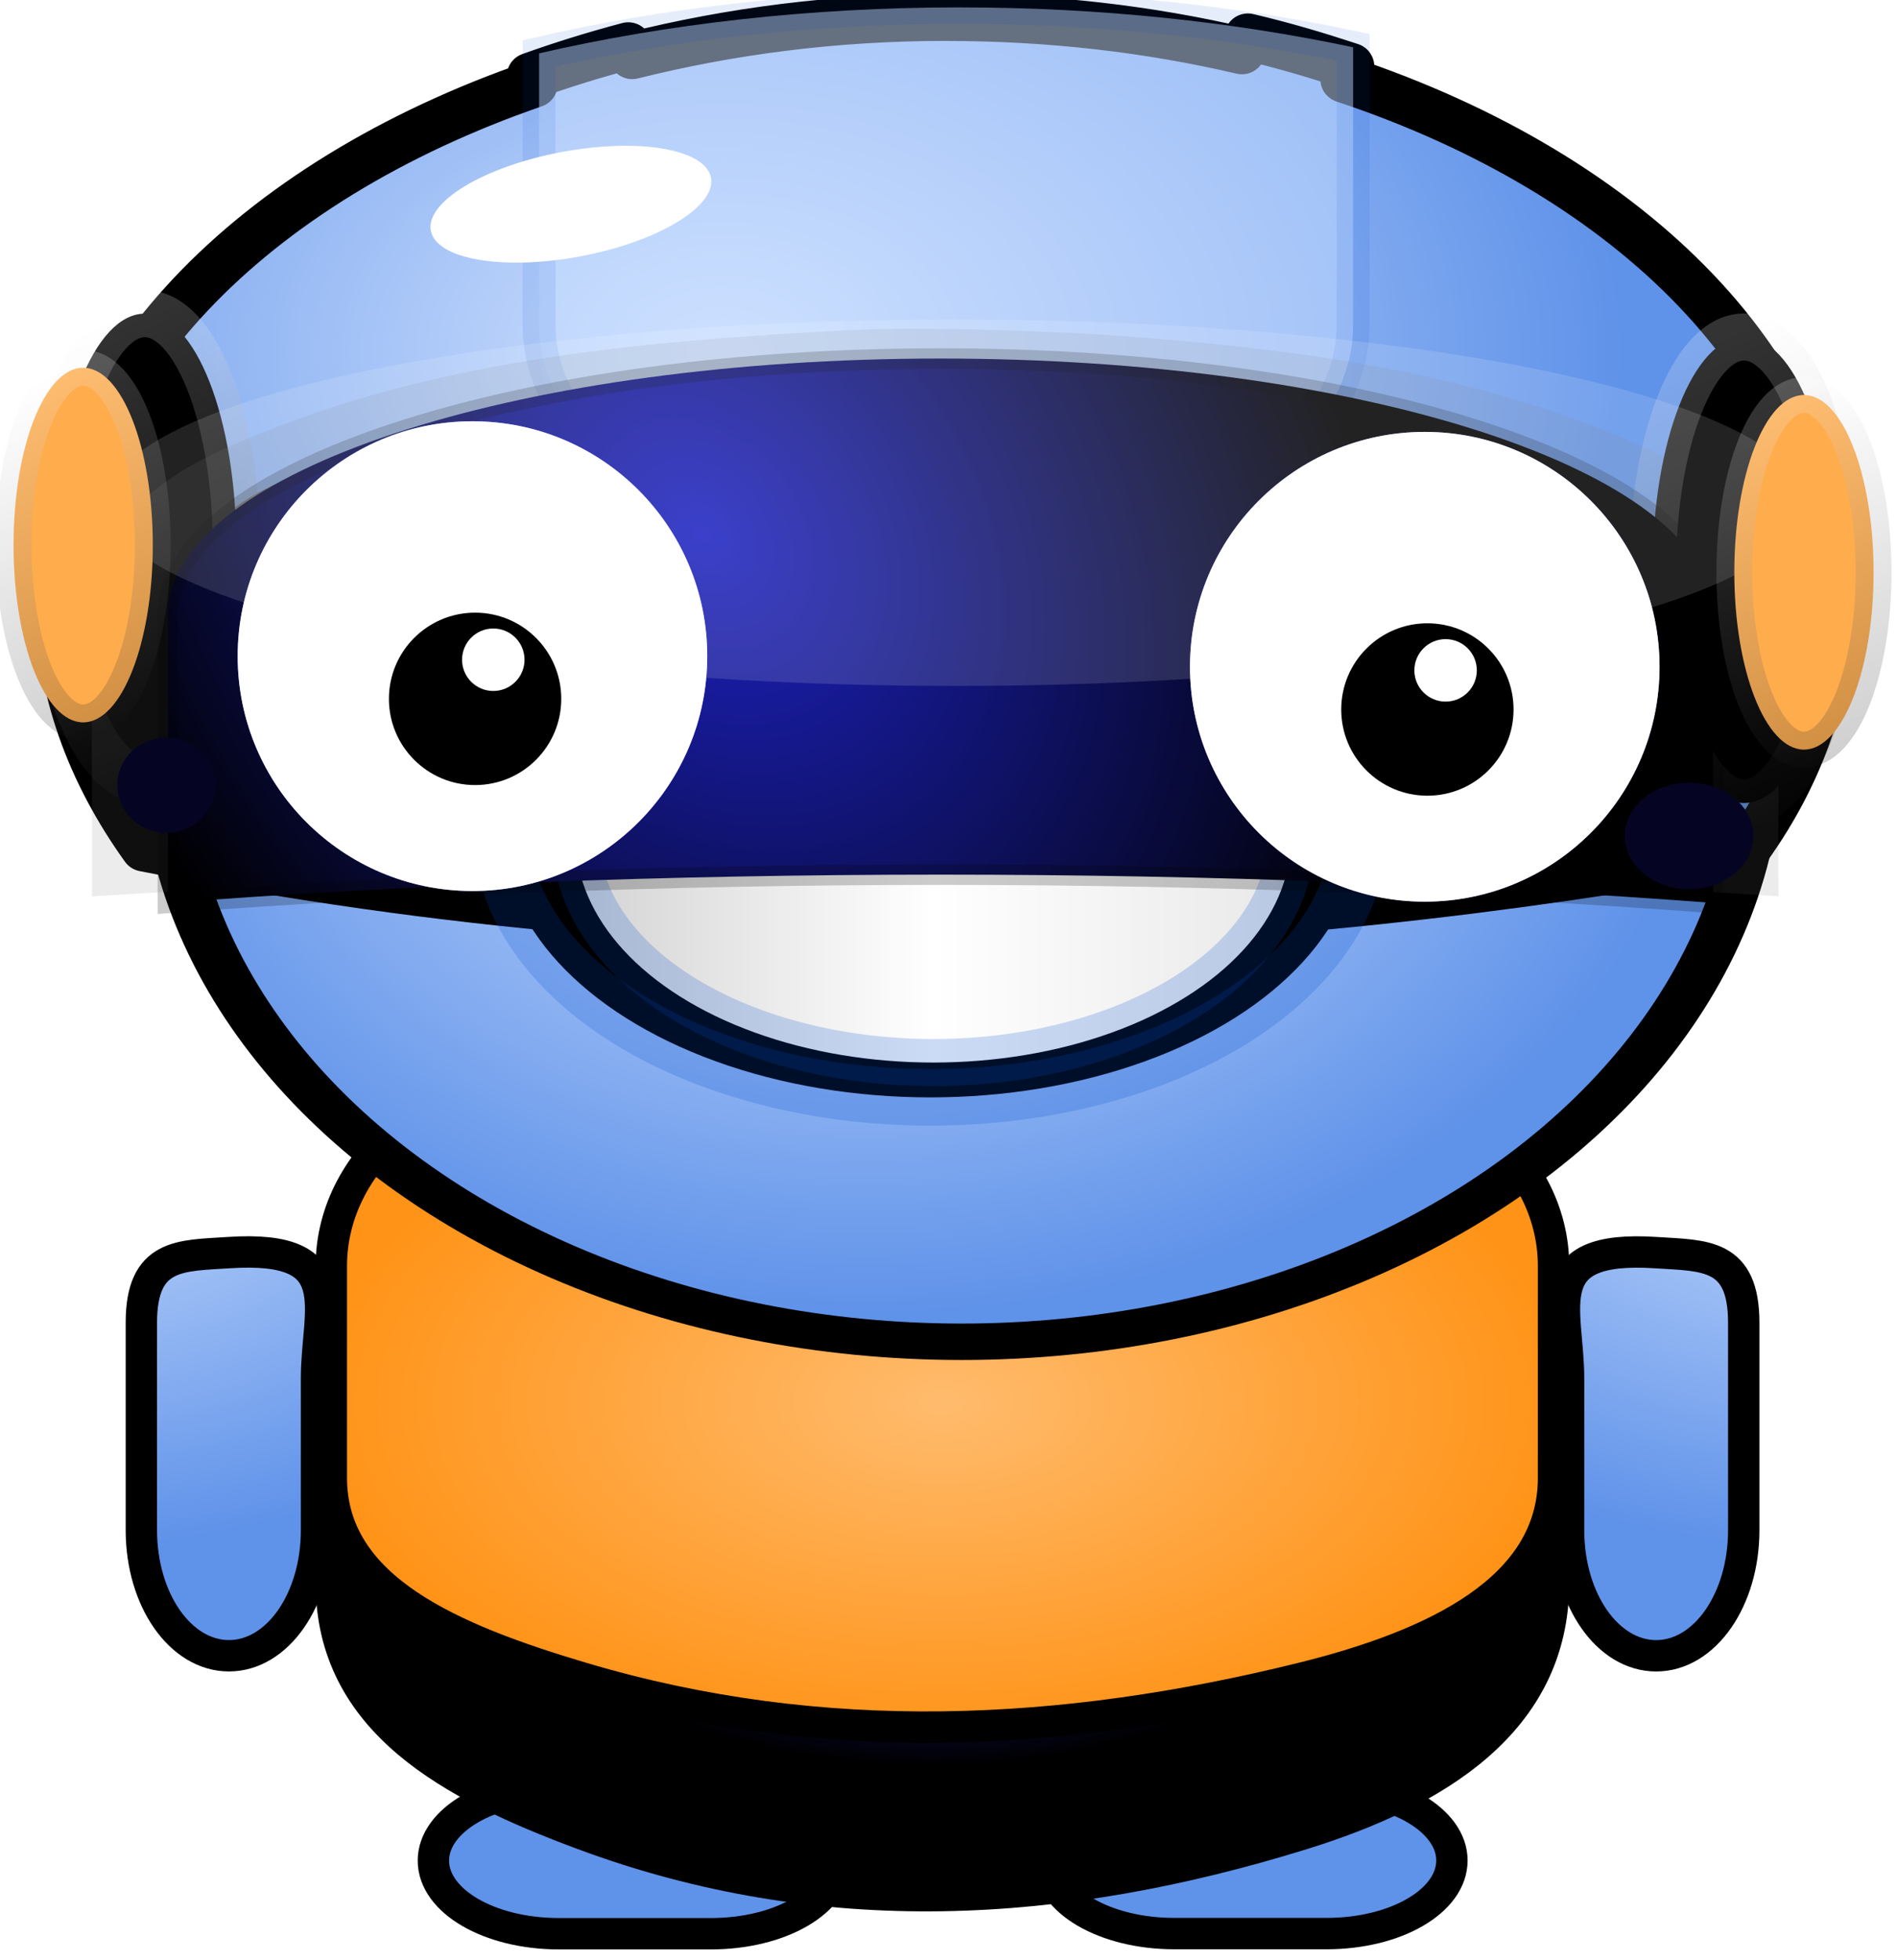 <?xml version="1.0" encoding="UTF-8" standalone="no"?>
<!-- Created with Inkscape (http://www.inkscape.org/) -->

<svg
   xmlns:dc="http://purl.org/dc/elements/1.1/"
   xmlns:cc="http://creativecommons.org/ns#"
   xmlns:rdf="http://www.w3.org/1999/02/22-rdf-syntax-ns#"
   xmlns:svg="http://www.w3.org/2000/svg"
   xmlns="http://www.w3.org/2000/svg"
   xmlns:xlink="http://www.w3.org/1999/xlink"
   xmlns:sodipodi="http://sodipodi.sourceforge.net/DTD/sodipodi-0.dtd"
   xmlns:inkscape="http://www.inkscape.org/namespaces/inkscape"
   width="42.333mm"
   height="43.716mm"
   viewBox="0 0 42.333 43.716"
   version="1.1"
   id="svg4925"
   inkscape:version="0.92.2 (5c3e80d, 2017-08-06)"
   sodipodi:docname="magnesus-1.svg">
  <defs
     id="defs4919">
    <radialGradient
       r="27.688"
       fy="496.953"
       fx="785.312"
       cy="496.953"
       cx="785.312"
       gradientTransform="matrix(0,1,-0.545,0,-1421.44,32.055)"
       gradientUnits="userSpaceOnUse"
       id="radialGradient20154-6-8-2"
       xlink:href="#linearGradient11148-0-9-3-4-9-8-7-2-8"
       inkscape:collect="always" />
    <linearGradient
       id="linearGradient11148-0-9-3-4-9-8-7-2-8">
      <stop
         style="stop-color:#d2e3ff;stop-opacity:1;"
         offset="0"
         id="stop11150-30-4-8-6-8-4-9-6-1" />
      <stop
         style="stop-color:#5f92e9;stop-opacity:1;"
         offset="1"
         id="stop11152-4-5-2-8-3-9-8-5-2" />
    </linearGradient>
    <radialGradient
       r="27.688"
       fy="496.953"
       fx="785.312"
       cy="496.953"
       cx="785.312"
       gradientTransform="matrix(0,1,-0.545,0,-1421.44,32.055)"
       gradientUnits="userSpaceOnUse"
       id="radialGradient20156-7-4-3"
       xlink:href="#linearGradient11148-0-9-3-4-9-8-7-2-8"
       inkscape:collect="always" />
    <radialGradient
       r="27.688"
       fy="496.953"
       fx="785.312"
       cy="496.953"
       cx="785.312"
       gradientTransform="matrix(1,0,0,0.545,-1195.119,258.376)"
       gradientUnits="userSpaceOnUse"
       id="radialGradient20150-0-6-22"
       xlink:href="#linearGradient11850-8-9-6-8-0-3-0"
       inkscape:collect="always" />
    <linearGradient
       id="linearGradient11850-8-9-6-8-0-3-0">
      <stop
         style="stop-color:#1d22c3;stop-opacity:1;"
         offset="0"
         id="stop11852-6-3-0-6-1-8-9" />
      <stop
         id="stop11858-7-9-7-7-3-4-27"
         offset="0.5"
         style="stop-color:#000000;stop-opacity:1;" />
      <stop
         style="stop-color:#000000;stop-opacity:1;"
         offset="1"
         id="stop11854-5-0-0-3-74-3-4" />
    </linearGradient>
    <radialGradient
       inkscape:collect="always"
       xlink:href="#linearGradient21666-0"
       id="radialGradient21672-5"
       cx="1181.547"
       cy="706.151"
       fx="1181.547"
       fy="706.151"
       r="19.984"
       gradientTransform="matrix(1,0,0,0.552,-1591.004,135.347)"
       gradientUnits="userSpaceOnUse" />
    <linearGradient
       id="linearGradient21666-0">
      <stop
         style="stop-color:#ffbb6d;stop-opacity:1;"
         offset="0"
         id="stop21668-92" />
      <stop
         style="stop-color:#ff9317;stop-opacity:1;"
         offset="1"
         id="stop21670-1" />
    </linearGradient>
    <radialGradient
       r="27.688"
       fy="473.18"
       fx="-754.072"
       cy="473.18"
       cx="-754.072"
       gradientTransform="matrix(-0.791,0,0,0.545,-1034.382,258.376)"
       gradientUnits="userSpaceOnUse"
       id="radialGradient20158-2-5-6"
       xlink:href="#linearGradient11148-0-9-3-4-9-8-7-2-8"
       inkscape:collect="always" />
    <radialGradient
       r="27.688"
       fy="473.18"
       fx="-754.072"
       cy="473.18"
       cx="-754.072"
       gradientTransform="matrix(0.791,0,0,0.545,216.106,258.378)"
       gradientUnits="userSpaceOnUse"
       id="radialGradient22131"
       xlink:href="#linearGradient11148-0-9-3-4-9-8-7-2-8"
       inkscape:collect="always" />
    <radialGradient
       r="31.5"
       fy="334.987"
       fx="211.429"
       cy="334.987"
       cx="211.429"
       gradientUnits="userSpaceOnUse"
       id="radialGradient19181-9-0-7-6-0"
       xlink:href="#linearGradient11148-0-9-3-4-9-8-7-2-8"
       inkscape:collect="always" />
    <radialGradient
       r="26.641"
       fy="697.343"
       fx="1109.499"
       cy="697.343"
       cx="1109.499"
       gradientTransform="matrix(1.08,0,0,0.717,-1615.388,-4.69)"
       gradientUnits="userSpaceOnUse"
       id="radialGradient18379-6-5-5-3-9"
       xlink:href="#linearGradient11148-0-9-3-4-9-8-7-2-8"
       inkscape:collect="always" />
    <linearGradient
       inkscape:collect="always"
       xlink:href="#linearGradient12616-5-0-2-4-9-0-4"
       id="linearGradient12622-1-2-5-1-1-9-84"
       x1="69.062"
       y1="219.312"
       x2="93.375"
       y2="219.312"
       gradientUnits="userSpaceOnUse" />
    <linearGradient
       id="linearGradient12616-5-0-2-4-9-0-4">
      <stop
         style="stop-color:#d0d0d0;stop-opacity:1;"
         offset="0"
         id="stop12618-9-2-4-4-0-3-46" />
      <stop
         id="stop12624-8-9-0-3-7-4-2"
         offset="0.5"
         style="stop-color:#ffffff;stop-opacity:1;" />
      <stop
         style="stop-color:#e7e7e7;stop-opacity:1;"
         offset="1"
         id="stop12620-4-0-0-29-5-6-5" />
    </linearGradient>
    <filter
       style="color-interpolation-filters:sRGB"
       inkscape:collect="always"
       id="filter12118-1-6-4-7-9-0-8-0"
       x="-0.063"
       width="1.126"
       y="-0.195"
       height="1.39">
      <feGaussianBlur
         inkscape:collect="always"
         stdDeviation="1.034"
         id="feGaussianBlur12120-4-1-5-6-3-3-6-7" />
    </filter>
    <linearGradient
       inkscape:collect="always"
       xlink:href="#linearGradient12362-3-7-3-6-7-2-7"
       id="linearGradient12368-96-7-9-3-6-4-94"
       x1="108.509"
       y1="222.756"
       x2="114.938"
       y2="237.252"
       gradientUnits="userSpaceOnUse" />
    <linearGradient
       id="linearGradient12362-3-7-3-6-7-2-7">
      <stop
         style="stop-color:#ffffff;stop-opacity:1;"
         offset="0"
         id="stop12364-8-2-0-4-6-2-9" />
      <stop
         style="stop-color:#000000;stop-opacity:1;"
         offset="1"
         id="stop12366-5-6-8-3-5-2-7" />
    </linearGradient>
    <radialGradient
       inkscape:collect="always"
       xlink:href="#linearGradient11850-8-9-6-8-0-3-0"
       id="radialGradient11856-8-2-9-3-7-9-5-8"
       cx="136.942"
       cy="212.965"
       fx="136.942"
       fy="212.965"
       r="29.295"
       gradientTransform="matrix(0.846,-1.07,1.27,1.19,-804.11,394.231)"
       gradientUnits="userSpaceOnUse" />
    <filter
       style="color-interpolation-filters:sRGB"
       inkscape:collect="always"
       id="filter11998-0-5-6-9-4-9-9-5">
      <feGaussianBlur
         inkscape:collect="always"
         stdDeviation="0.174"
         id="feGaussianBlur12000-3-6-6-2-0-9-1-7" />
    </filter>
    <filter
       style="color-interpolation-filters:sRGB"
       inkscape:collect="always"
       id="filter11998-9-6-7-8-6-2-3-3-1">
      <feGaussianBlur
         inkscape:collect="always"
         stdDeviation="0.174"
         id="feGaussianBlur12000-1-4-7-5-0-6-4-7-9" />
    </filter>
    <linearGradient
       inkscape:collect="always"
       xlink:href="#linearGradient12362-3-7-3-6-7-2-7"
       id="linearGradient5647"
       gradientUnits="userSpaceOnUse"
       x1="108.509"
       y1="222.756"
       x2="114.938"
       y2="237.252" />
    <linearGradient
       inkscape:collect="always"
       xlink:href="#linearGradient12362-3-7-3-6-7-2-7"
       id="linearGradient5649"
       gradientUnits="userSpaceOnUse"
       x1="108.509"
       y1="222.756"
       x2="114.938"
       y2="237.252" />
    <linearGradient
       inkscape:collect="always"
       xlink:href="#linearGradient12362-3-7-3-6-7-2-7"
       id="linearGradient5651"
       gradientUnits="userSpaceOnUse"
       x1="108.509"
       y1="222.756"
       x2="114.938"
       y2="237.252" />
  </defs>
  <sodipodi:namedview
     id="base"
     pagecolor="#ffffff"
     bordercolor="#666666"
     borderopacity="1.0"
     inkscape:pageopacity="0.0"
     inkscape:pageshadow="2"
     inkscape:zoom="0.35"
     inkscape:cx="-393.7749"
     inkscape:cy="29.945578"
     inkscape:document-units="mm"
     inkscape:current-layer="layer1"
     showgrid="false"
     fit-margin-top="0"
     fit-margin-left="0"
     fit-margin-right="0"
     fit-margin-bottom="0"
     inkscape:window-width="1600"
     inkscape:window-height="838"
     inkscape:window-x="0"
     inkscape:window-y="34"
     inkscape:window-maximized="1" />
  <g
     inkscape:label="Ebene 1"
     inkscape:groupmode="layer"
     id="layer1"
     transform="translate(-97.005,-113.04)">
    <g
       transform="matrix(0.7,0,0,0.7,-89.455,-196.493)"
       id="g4801">
      <g
         transform="translate(706.589,-39.785)"
         id="g22805">
        <path
           inkscape:connector-curvature="0"
           id="rect9407-0-1-8-7-6-9-2-6-7-8"
           d="m -413.554,541.268 c 0,1.29 -1.784,2.329 -4,2.329 h -4.847 c -2.216,0 -4,-1.039 -4,-2.329 0,-1.29 1.784,-2.329 4,-2.329 h 4.847 c 2.216,0 4,1.039 4,2.329 z"
           style="color:#000000;display:inline;overflow:visible;visibility:visible;fill:url(#radialGradient20154-6-8-2);fill-opacity:1;fill-rule:nonzero;stroke:#000000;stroke-width:1;stroke-miterlimit:4;stroke-opacity:1;marker:none;enable-background:accumulate" />
        <path
           inkscape:connector-curvature="0"
           id="rect9407-0-1-8-8-1-6-3-3-4-7-6"
           d="m -393.931,541.264 c 0,1.29 -1.784,2.329 -4,2.329 h -4.847 c -2.216,0 -4,-1.039 -4,-2.329 0,-1.29 1.784,-2.329 4,-2.329 h 4.847 c 2.216,0 4,1.039 4,2.329 z"
           style="color:#000000;display:inline;overflow:visible;visibility:visible;fill:url(#radialGradient20156-7-4-3);fill-opacity:1;fill-rule:nonzero;stroke:#000000;stroke-width:1;stroke-miterlimit:4;stroke-opacity:1;marker:none;enable-background:accumulate" />
      </g>
      <g
         transform="translate(705.87,-38.269)"
         id="g22801">
        <path
           inkscape:connector-curvature="0"
           id="rect9407-4-1-8-1-1-6-9"
           d="m -420.936,514.439 h 22.964 c 4.432,0 8,3.568 8,8 v 8.465 c 0,4.432 -3.767,6.685 -8,8 -7.655,2.377 -15.309,2.852 -22.964,0 -4.153,-1.547 -8,-3.568 -8,-8 v -8.465 c 0,-4.432 3.568,-8 8,-8 z"
           style="color:#000000;display:inline;overflow:visible;visibility:visible;fill:url(#radialGradient20150-0-6-22);fill-opacity:1;fill-rule:nonzero;stroke:#000000;stroke-width:1;stroke-miterlimit:4;stroke-opacity:1;marker:none;enable-background:accumulate"
           sodipodi:nodetypes="sssssssss" />
        <path
           inkscape:connector-curvature="0"
           id="rect9407-4-1-8-1-1-8-1-7"
           d="m -420.936,514.426 h 22.964 c 4.432,0 8,2.845 8,6.378 v 6.749 c 0,3.534 -3.767,5.33 -8,6.378 -7.655,1.895 -15.309,2.274 -22.964,0 -4.153,-1.234 -8,-2.845 -8,-6.378 v -6.749 c 0,-3.534 3.568,-6.378 8,-6.378 z"
           style="color:#000000;display:inline;overflow:visible;visibility:visible;fill:url(#radialGradient21672-5);fill-opacity:1;fill-rule:nonzero;stroke:#000000;stroke-width:1;stroke-miterlimit:4;stroke-opacity:1;marker:none;enable-background:accumulate"
           sodipodi:nodetypes="sssssssss" />
      </g>
      <g
         transform="translate(705.557,-39.785)"
         id="g22809">
        <path
           inkscape:connector-curvature="0"
           id="rect9407-0-1-9-7-7-3-5-1-4-24"
           d="m -431.887,521.892 c -1.545,0.101 -2.792,0.016 -2.792,2.232 v 6.615 c 0,2.216 1.245,4 2.792,4 1.547,0 2.792,-1.784 2.792,-4 v -4.847 c 0,-2.216 1.052,-4.253 -2.792,-4 z"
           style="color:#000000;display:inline;overflow:visible;visibility:visible;fill:url(#radialGradient20158-2-5-6);fill-opacity:1;fill-rule:nonzero;stroke:#000000;stroke-width:1;stroke-miterlimit:4;stroke-opacity:1;marker:none;enable-background:accumulate"
           sodipodi:nodetypes="sssssss" />
        <path
           inkscape:connector-curvature="0"
           id="rect9407-0-1-9-7-7-3-5-1-0-0-2"
           d="m -386.388,521.893 c 1.545,0.101 2.792,0.016 2.792,2.232 v 6.615 c 0,2.216 -1.245,4 -2.792,4 -1.547,0 -2.792,-1.784 -2.792,-4 v -4.847 c 0,-2.216 -1.052,-4.253 2.792,-4 z"
           style="color:#000000;display:inline;overflow:visible;visibility:visible;fill:url(#radialGradient22131);fill-opacity:1;fill-rule:nonzero;stroke:#000000;stroke-width:1;stroke-miterlimit:4;stroke-opacity:1;marker:none;enable-background:accumulate"
           sodipodi:nodetypes="sssssss" />
      </g>
      <g
         transform="translate(706.539,-41.912)"
         id="g22767">
        <circle
           r="30"
           cy="337.857"
           cx="215"
           transform="matrix(0.847,0,0,0.632,-591.618,294.375)"
           style="color:#000000;display:inline;overflow:visible;visibility:visible;fill:url(#radialGradient19181-9-0-7-6-0);fill-opacity:1;fill-rule:nonzero;stroke:#000000;stroke-width:1.837;stroke-miterlimit:4;stroke-dasharray:none;stroke-opacity:1;marker:none;enable-background:accumulate"
           id="path10377-4-1-3-2-1-5-6-2" />
        <path
           style="color:#000000;display:inline;overflow:visible;visibility:visible;fill:url(#radialGradient18379-6-5-5-3-9);fill-opacity:1;fill-rule:nonzero;stroke:#000000;stroke-width:1.5;stroke-linecap:butt;stroke-linejoin:round;stroke-miterlimit:4;stroke-dasharray:none;stroke-dashoffset:0;stroke-opacity:1;marker:none;enable-background:accumulate"
           d="m -410.013,484.655 c -3.533,0 -6.881,0.439 -10,1.219 -0.032,-0.1 -0.089,-0.21 -0.125,-0.312 -1.065,0.281 -2.117,0.607 -3.125,0.969 0.048,0.077 0.077,0.177 0.125,0.25 -9.003,3.107 -15.156,9.298 -15.156,16.438 0,2.828 0.997,5.508 2.719,7.906 19.132,3.765 35.613,2.75 51.125,0 1.721,-2.398 2.656,-5.08 2.656,-7.906 0,-7.246 -6.317,-13.534 -15.531,-16.594 0.08,-0.136 0.144,-0.263 0.219,-0.406 -1.071,-0.353 -2.151,-0.674 -3.281,-0.938 -0.061,0.154 -0.13,0.288 -0.188,0.438 -2.956,-0.692 -6.12,-1.062 -9.438,-1.062 z"
           id="path21266-2-9-6-72-9-3-6-2-3-9"
           inkscape:connector-curvature="0" />
        <ellipse
           ry="7.159"
           rx="11.402"
           cy="219.302"
           cx="81.229"
           style="color:#000000;display:inline;overflow:visible;visibility:visible;fill:#000000;fill-opacity:1;fill-rule:nonzero;stroke:#004ece;stroke-width:1.5;stroke-linecap:butt;stroke-linejoin:round;stroke-miterlimit:4;stroke-dasharray:none;stroke-dashoffset:0;stroke-opacity:0.2;marker:none;enable-background:accumulate"
           id="path12596-7-3-8-6-3-6-1-0"
           transform="matrix(1.201,0,0,1.201,-508.064,247.093)" />
        <ellipse
           ry="7.159"
           rx="11.402"
           cy="219.302"
           cx="81.229"
           style="color:#000000;display:inline;overflow:visible;visibility:visible;fill:url(#linearGradient12622-1-2-5-1-1-9-84);fill-opacity:1;fill-rule:nonzero;stroke:#004ece;stroke-width:1.5;stroke-linecap:butt;stroke-linejoin:round;stroke-miterlimit:4;stroke-dasharray:none;stroke-dashoffset:0;stroke-opacity:0.2;marker:none;enable-background:accumulate"
           id="path12596-1-8-2-5-6-9-2"
           transform="translate(-491.642,291.501)" />
        <path
           inkscape:connector-curvature="0"
           style="color:#000000;display:inline;overflow:visible;visibility:visible;opacity:0.506;fill:#c8ddff;fill-opacity:1;fill-rule:nonzero;stroke:#004ece;stroke-width:1.047;stroke-miterlimit:4;stroke-dasharray:none;stroke-opacity:0.2;marker:none;enable-background:accumulate"
           d="m -409.56,484.337 c -4.818,0 -9.37,0.531 -13.422,1.466 v 8.661 c 0,4.243 5.786,7.658 12.976,7.658 7.191,0 12.976,-3.416 12.976,-7.658 v -8.855 c -3.824,-0.81 -8.065,-1.271 -12.531,-1.271 z"
           id="rect12162-7-6-2-9-5-7-94" />
        <path
           style="color:#000000;display:inline;overflow:visible;visibility:visible;fill:#747474;fill-opacity:1;fill-rule:nonzero;stroke:none;stroke-width:3;marker:none;filter:url(#filter12118-1-6-4-7-9-0-8-0);enable-background:accumulate"
           d="m 138.589,223.61 c -10.513,0 -19.099,2.512 -19.625,5.673 -4.5e-4,0.003 4.6e-4,0.006 0,0.009 -0.017,0.052 -0.027,0.106 -0.027,0.163 v 0.137 6.737 c 6.054,-0.418 12.689,-0.661 19.652,-0.661 6.963,0 13.598,0.243 19.652,0.661 v -6.737 -0.137 c 0,-0.057 -0.01,-0.111 -0.027,-0.163 -6.7e-4,-0.003 6.7e-4,-0.006 0,-0.009 -0.526,-3.161 -9.112,-5.673 -19.625,-5.673 z"
           id="rect11824-2-1-5-0-4-4-7-0-1"
           inkscape:connector-curvature="0"
           transform="matrix(1.195,0,0,0.909,-575.913,293.224)" />
        <ellipse
           ry="7.425"
           rx="2.917"
           cy="229.29"
           cx="111.281"
           style="color:#000000;display:inline;overflow:visible;visibility:visible;fill:#000000;fill-opacity:1;fill-rule:nonzero;stroke:url(#linearGradient5647);stroke-width:1.5;stroke-linecap:butt;stroke-linejoin:round;stroke-miterlimit:4;stroke-dasharray:none;stroke-dashoffset:0;stroke-opacity:0.2;marker:none;enable-background:accumulate"
           id="path12360-9-4-7-0-3-8-02"
           transform="translate(-546.832,272.232)" />
        <path
           style="color:#000000;display:inline;overflow:visible;visibility:visible;opacity:0.136;fill:#747474;fill-opacity:1;fill-rule:nonzero;stroke:none;stroke-width:3;marker:none;enable-background:accumulate"
           d="m -412.975,494.617 c -6.814,0.351 -13.809,0.948 -20.094,3.814 -1.999,0.892 -4.116,2.483 -4.167,4.875 -0.018,3.116 0.012,6.241 0,9.36 10.331,-0.635 20.683,-1.03 31.035,-0.851 7.583,0.092 15.167,0.336 22.733,0.851 -0.044,-3.525 0.11,-7.057 -0.126,-10.577 -1.377,-2.887 -4.593,-4.018 -7.44,-4.998 -4.646,-1.511 -9.546,-2.028 -14.401,-2.352 -2.51,-0.112 -5.029,-0.222 -7.541,-0.12 z"
           id="rect11824-2-9-5-6-6-0-2-4-3-9"
           inkscape:connector-curvature="0" />
        <ellipse
           ry="7.425"
           rx="2.917"
           cy="229.29"
           cx="111.281"
           style="color:#000000;display:inline;overflow:visible;visibility:visible;fill:#000000;fill-opacity:1;fill-rule:nonzero;stroke:url(#linearGradient5649);stroke-width:1.5;stroke-linecap:butt;stroke-linejoin:round;stroke-miterlimit:4;stroke-dasharray:none;stroke-dashoffset:0;stroke-opacity:0.2;marker:none;enable-background:accumulate"
           id="path12360-7-2-7-4-8-9-2-9"
           transform="translate(-495.849,272.976)" />
        <path
           style="color:#000000;display:inline;overflow:visible;visibility:visible;fill:url(#radialGradient11856-8-2-9-3-7-9-5-8);fill-opacity:1;fill-rule:nonzero;stroke:#000000;stroke-width:0.654;stroke-miterlimit:4;stroke-dasharray:none;stroke-opacity:0.2;marker:none;enable-background:accumulate"
           d="m -410.187,495.528 c -13.175,0 -23.935,3.426 -24.594,7.737 -5e-4,0.003 6e-4,0.009 0,0.012 -0.021,0.07 -0.034,0.145 -0.034,0.222 v 0.187 9.189 c 7.587,-0.57 15.902,-0.901 24.628,-0.901 8.726,0 17.041,0.331 24.628,0.901 v -9.189 -0.187 c 0,-0.078 -0.013,-0.152 -0.034,-0.222 -9e-4,-0.003 8e-4,-0.009 0,-0.012 -0.659,-4.312 -11.419,-7.737 -24.594,-7.737 z"
           id="rect11824-0-1-6-9-4-9-9-9"
           inkscape:connector-curvature="0" />
        <ellipse
           ry="6.696"
           rx="12.768"
           cy="204.594"
           cx="100.268"
           style="color:#000000;display:inline;overflow:visible;visibility:visible;opacity:0.136;fill:#ffffff;fill-opacity:1;fill-rule:nonzero;stroke:none;stroke-width:0.5;marker:none;enable-background:accumulate"
           id="path12160-2-8-7-7-5-7-4-67"
           transform="matrix(2.119,0,0,0.872,-622.175,321.716)" />
        <ellipse
           ry="7.425"
           rx="2.917"
           cy="229.29"
           cx="111.281"
           style="color:#000000;display:inline;overflow:visible;visibility:visible;fill:#ffac4d;fill-opacity:1;fill-rule:nonzero;stroke:url(#linearGradient5651);stroke-width:1.5;stroke-linecap:butt;stroke-linejoin:round;stroke-miterlimit:4;stroke-dasharray:none;stroke-dashoffset:0;stroke-opacity:0.2;marker:none;enable-background:accumulate"
           id="path12360-8-7-0-6-5-6-3-01"
           transform="matrix(0.761,0,0,0.761,-522.201,326.982)" />
        <g
           id="g12002-92-8-9-5-1-1-9-0"
           transform="matrix(1.976,0,0,1.976,-676.609,161.618)">
          <circle
             r="3.788"
             cy="173.782"
             cx="127.279"
             id="path11942-3-5-7-4-3-5-7-5"
             style="color:#000000;display:inline;overflow:visible;visibility:visible;fill:#8689ff;fill-opacity:1;fill-rule:nonzero;stroke:none;stroke-width:3;marker:none;filter:url(#filter11998-0-5-6-9-4-9-9-5);enable-background:accumulate" />
          <circle
             r="3.788"
             cy="173.782"
             cx="127.279"
             id="path11942-7-1-7-5-6-2-5-7-3"
             style="color:#000000;display:inline;overflow:visible;visibility:visible;fill:#ffffff;fill-opacity:1;fill-rule:nonzero;stroke:none;stroke-width:3;marker:none;enable-background:accumulate"
             transform="translate(1.5281677e-6,-2.9542541e-6)" />
          <circle
             r="3.788"
             cy="173.782"
             cx="127.279"
             id="path11942-5-3-4-9-4-3-2-0-2"
             style="color:#000000;display:inline;overflow:visible;visibility:visible;fill:#000000;fill-opacity:1;fill-rule:nonzero;stroke:none;stroke-width:3;marker:none;enable-background:accumulate"
             transform="matrix(0.367,0,0,0.367,80.61,110.693)" />
          <circle
             r="3.788"
             cy="173.782"
             cx="127.279"
             id="path11942-7-0-5-1-7-2-6-4-0-4"
             style="color:#000000;display:inline;overflow:visible;visibility:visible;fill:#ffffff;fill-opacity:1;fill-rule:nonzero;stroke:none;stroke-width:3;marker:none;enable-background:accumulate"
             transform="matrix(0.133,0,0,-0.133,110.687,196.953)" />
        </g>
        <ellipse
           ry="7.425"
           rx="2.917"
           cy="229.29"
           cx="111.281"
           style="color:#000000;display:inline;overflow:visible;visibility:visible;fill:#ffac4d;fill-opacity:1;fill-rule:nonzero;stroke:url(#linearGradient12368-96-7-9-3-6-4-94);stroke-width:1.5;stroke-linecap:butt;stroke-linejoin:round;stroke-miterlimit:4;stroke-dasharray:none;stroke-dashoffset:0;stroke-opacity:0.2;marker:none;enable-background:accumulate"
           id="path12360-8-5-8-8-5-3-7-7-2"
           transform="matrix(0.761,0,0,0.761,-467.343,327.85)" />
        <ellipse
           ry="1.161"
           rx="3.125"
           cy="278.839"
           cx="775.268"
           style="color:#000000;display:inline;overflow:visible;visibility:visible;fill:#ffffff;fill-opacity:1;fill-rule:nonzero;stroke:none;stroke-width:1;marker:none;enable-background:accumulate"
           id="path20413-0-8-6"
           transform="matrix(1.429,-0.27,0.27,1.429,-1605.112,301.471)" />
        <g
           id="g12002-9-1-5-5-1-5-8-1-3"
           transform="matrix(1.976,0,0,1.976,-646.25,161.957)">
          <circle
             r="3.788"
             cy="173.782"
             cx="127.279"
             id="path11942-73-3-9-3-6-5-3-5-0"
             style="color:#000000;display:inline;overflow:visible;visibility:visible;fill:#8689ff;fill-opacity:1;fill-rule:nonzero;stroke:none;stroke-width:3;marker:none;filter:url(#filter11998-9-6-7-8-6-2-3-3-1);enable-background:accumulate" />
          <circle
             r="3.788"
             cy="173.782"
             cx="127.279"
             id="path11942-7-6-0-7-3-1-7-5-3-4"
             style="color:#000000;display:inline;overflow:visible;visibility:visible;fill:#ffffff;fill-opacity:1;fill-rule:nonzero;stroke:none;stroke-width:3;marker:none;enable-background:accumulate"
             transform="translate(1.5281677e-6,-2.9542541e-6)" />
          <circle
             r="3.788"
             cy="173.782"
             cx="127.279"
             id="path11942-5-5-6-5-8-3-7-5-7-9"
             style="color:#000000;display:inline;overflow:visible;visibility:visible;fill:#000000;fill-opacity:1;fill-rule:nonzero;stroke:none;stroke-width:3;marker:none;enable-background:accumulate"
             transform="matrix(0.367,0,0,0.367,80.61,110.693)" />
          <circle
             r="3.788"
             cy="173.782"
             cx="127.279"
             id="path11942-7-0-6-3-3-3-7-3-0-5-0"
             style="color:#000000;display:inline;overflow:visible;visibility:visible;fill:#ffffff;fill-opacity:1;fill-rule:nonzero;stroke:none;stroke-width:3;marker:none;enable-background:accumulate"
             transform="matrix(0.133,0,0,-0.133,110.687,196.953)" />
        </g>
        <ellipse
           ry="1.518"
           rx="1.562"
           cy="535.536"
           cx="1024.598"
           style="color:#000000;display:inline;overflow:visible;visibility:visible;fill:#050523;fill-opacity:1;fill-rule:nonzero;stroke:none;stroke-width:1.5;marker:none;enable-background:accumulate"
           id="path22366"
           transform="translate(-1459.464,-26.412)" />
        <ellipse
           ry="1.518"
           rx="1.562"
           cy="535.536"
           cx="1024.598"
           style="color:#000000;display:inline;overflow:visible;visibility:visible;fill:#050523;fill-opacity:1;fill-rule:nonzero;stroke:none;stroke-width:1.5;marker:none;enable-background:accumulate"
           id="path22366-9"
           transform="matrix(1.314,0,0,1.118,-1732.641,-87.988)" />
      </g>
    </g>
  </g>
</svg>
